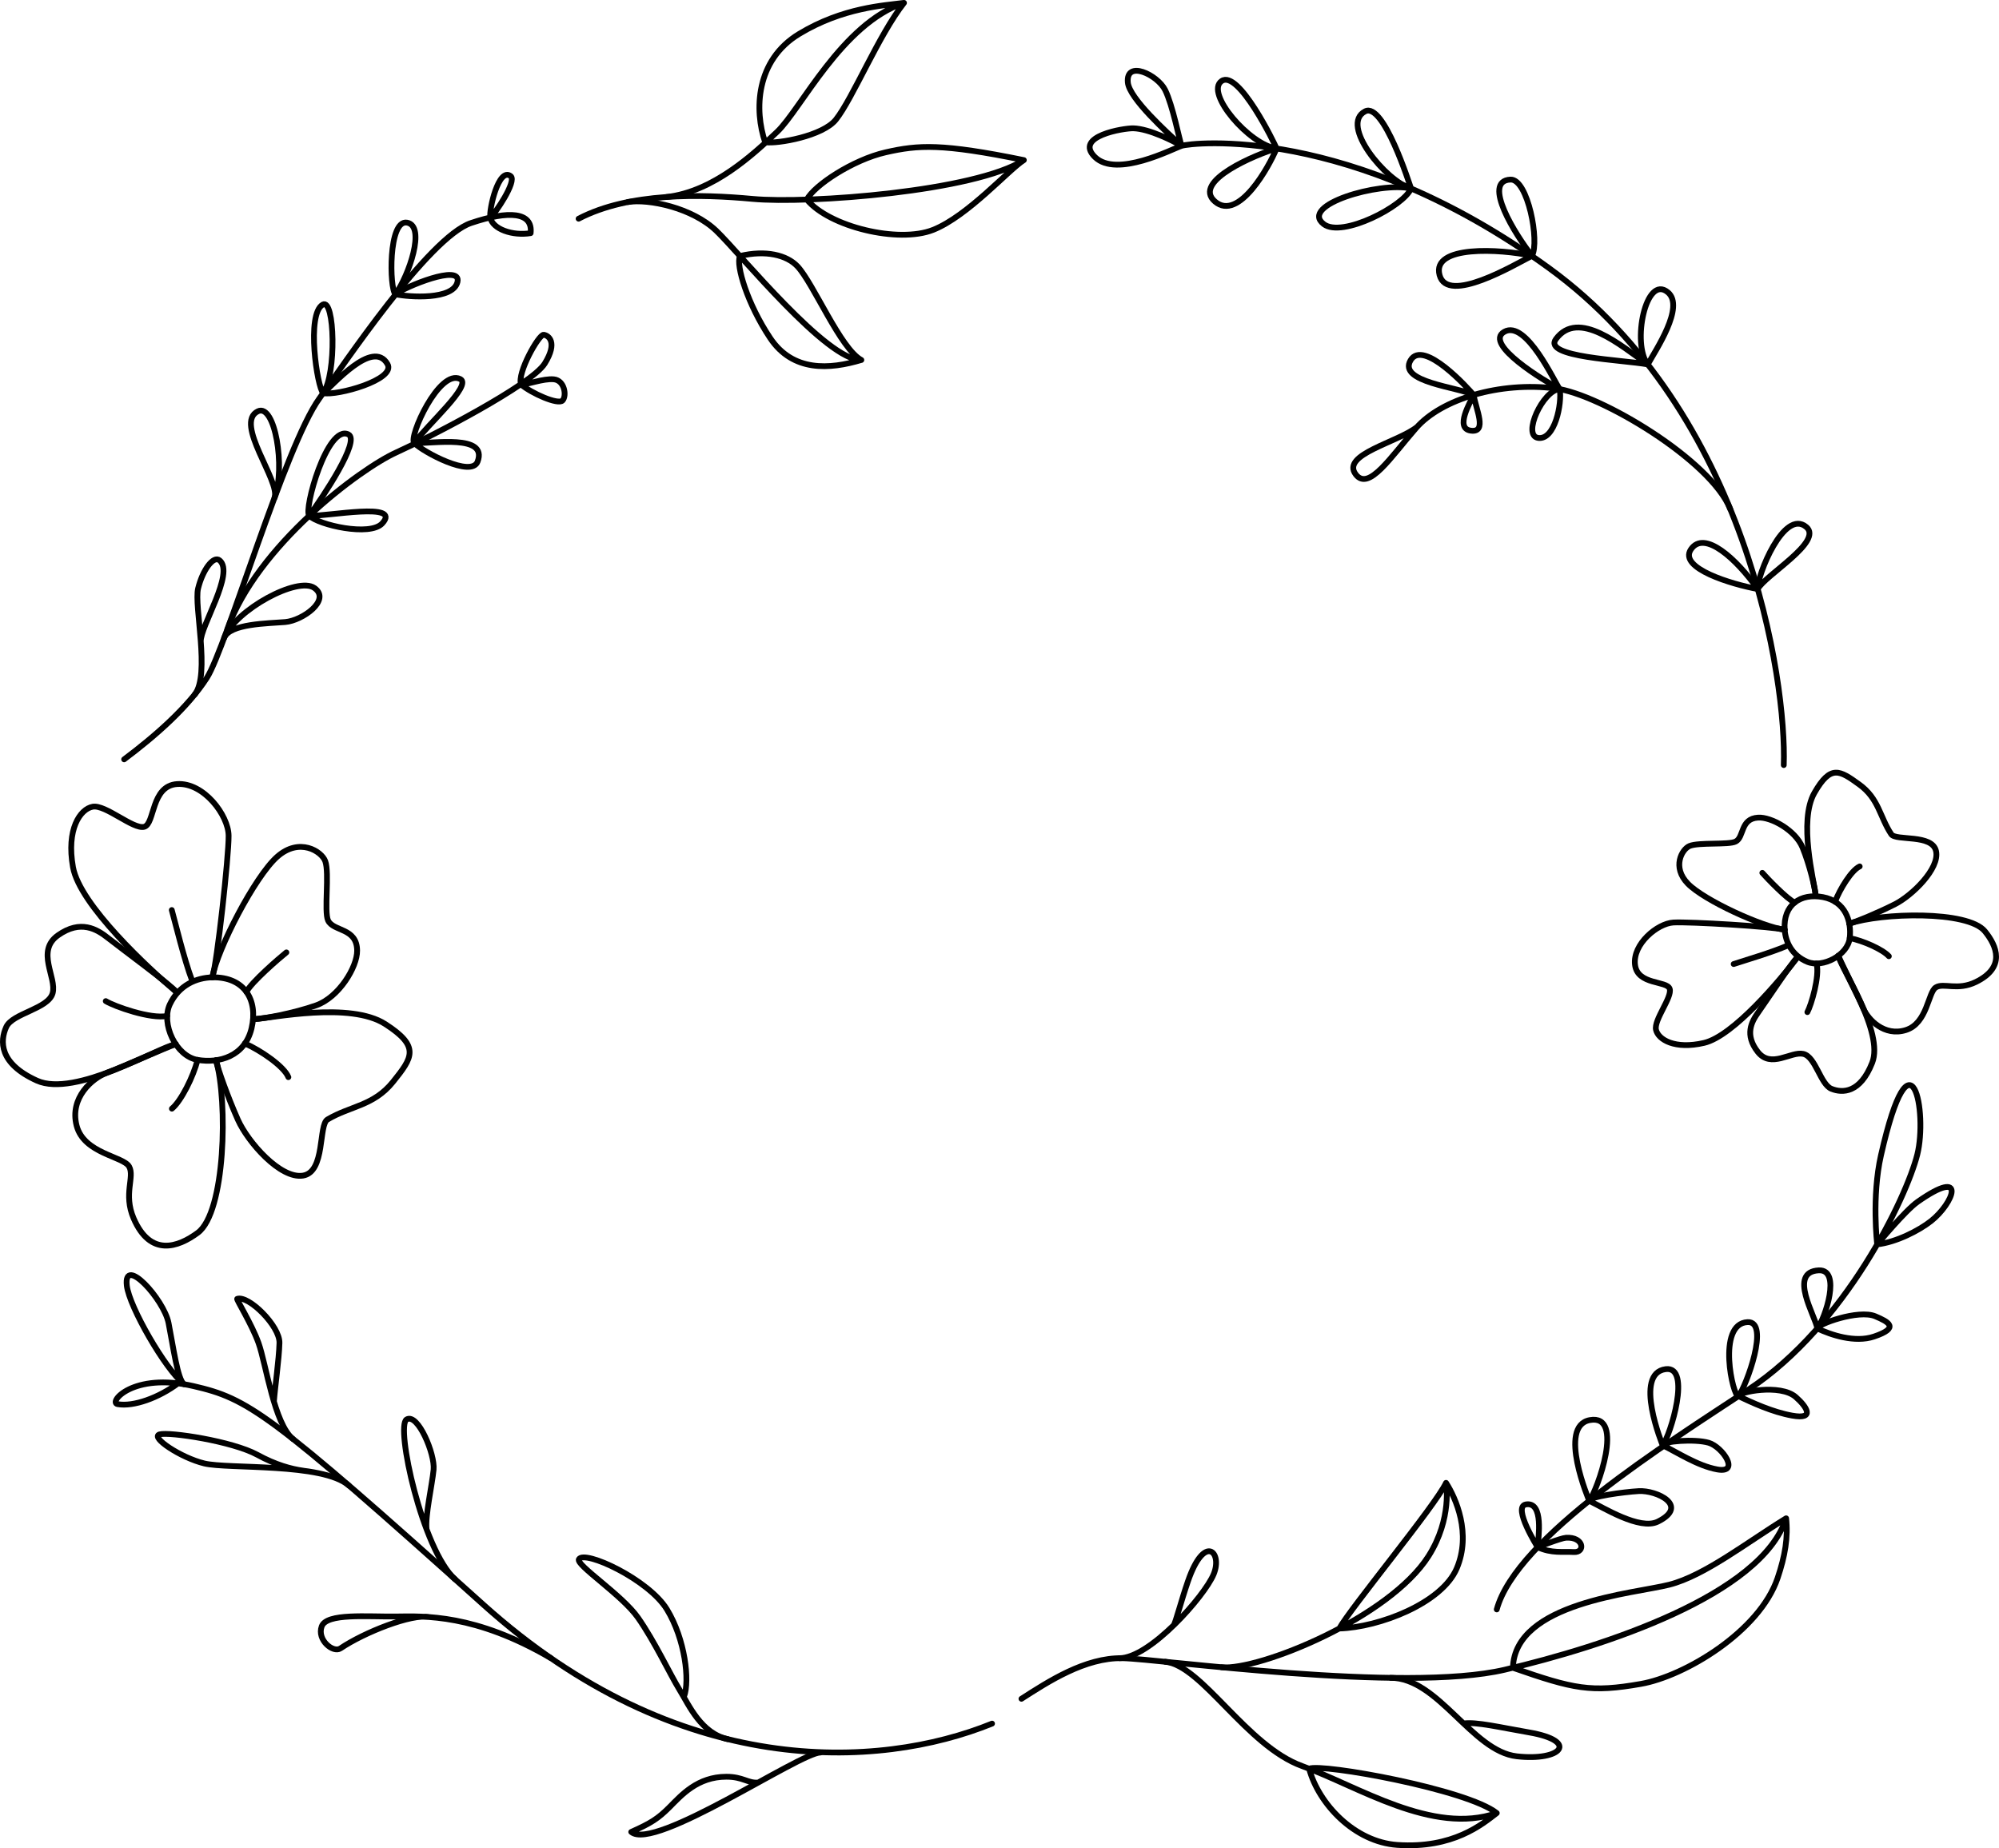 <?xml version="1.0" encoding="UTF-8"?><svg id="Layer_2" xmlns="http://www.w3.org/2000/svg" viewBox="0 0 692.77 640.46"><defs><style>.cls-1{stroke-linejoin:round;}.cls-1,.cls-2{stroke-linecap:round;}.cls-1,.cls-2,.cls-3{fill:none;stroke:#000;stroke-width:2px;}.cls-2,.cls-3{stroke-miterlimit:10;}</style></defs><g id="Layer_10"><g><g><path class="cls-2" d="m343.8,597.29c-39.41,16.01-108.72,19.5-176.24-41.18-74.46-66.91-81.65-71.42-100.47-75.77-21.11-4.88-29.59,5.65-26.35,6.24,5.54,1,14.37-2.25,20.96-7.2"/><path class="cls-3" d="m252.5,602.75c-9.54-1.98-13.67-11.77-17-17.18s-8.53-16.61-14.39-24.98c-5.56-7.94-21.64-18.3-20.49-20.26,1.96-3.34,24.18,7.02,30.51,17.38s7.94,24.75,5.95,30.14"/><path class="cls-1" d="m284.35,607.31c-7.12,0-57.62,34.39-65.59,27.52,6.87-3.07,9.28-4.6,13.32-8.65s9.61-10.48,19.66-10.48c5.76,0,7.41,2.3,11.01,2.02"/><path class="cls-1" d="m190.86,574.57c-26.28-15.35-43.82-14.53-53.75-14.4-9.93.12-23.91-1.23-25.62,3.43s3.95,9.33,6.5,7.62c8.21-5.54,24.67-12.08,30.8-10.85"/><path class="cls-1" d="m157.68,547.25c-11.27-10.09-20.68-53.08-16.76-55.37s9.86,12.04,9.35,17.37-2.98,16.09-2.44,20.66"/><path class="cls-1" d="m101.54,498.67c-6.54-5.28-9.32-25.95-11.94-33.26-2.45-6.81-7.88-15.32-7.38-15.32,4-1.27,14.79,9.47,14.63,15.29s-1.59,15.63-1.92,20.28"/><path class="cls-1" d="m120.91,514.78c-9.11-7.93-41.9-5.66-50.09-7.64-8.19-1.98-18.87-9.13-15.51-10.08s25.25,2.36,33.86,7.07c6.46,3.53,11.7,4.92,15.92,5.51"/><path class="cls-1" d="m63.78,479.69c-6.52-5.19-19-26.89-19.83-34.16-1.22-10.69,12.83,4.68,14.46,12.93,1.63,8.25,3.13,19.6,5.37,21.23"/></g><g><path class="cls-1" d="m353.99,588.69c9.34-5.99,22.05-14.31,34.99-14.07,12.94.24,97.75,12.15,132.49,4,34.74-8.15,88.89-25.88,97.52-52.47-13.66,8.39-28.27,19.89-40.49,23s-53.5,6.13-54.19,28.8c21.18,7.38,27.03,8.62,44.36,5.58,15.19-2.66,41.1-18.13,47.38-36.69,2.59-7.65,3.67-14.18,2.95-20.69"/><path class="cls-1" d="m387.96,574.62c10.53,0,29.48-21.48,32.64-29.09s-3.15-14.27-8.91,2.44c-2.43,7.05-4.23,14.21-4.95,15.25"/><path class="cls-1" d="m403.86,575.86c12.73,1.26,28.1,29.19,47.46,36.16,19.36,6.97,45.12,24.01,67.39,16.27-10.17-8.18-60.76-17.32-65.02-15.38,3.29,12.2,15.7,25.39,30.56,26.42,19.35,1.33,29.43-7.16,34.47-11.04"/><path class="cls-1" d="m423.37,577.77c12.97,1.16,58.16-17.15,71.72-38.56,8.27-13.05,6.05-25.35,6.05-25.35-3.76,7.97-33.27,43.57-37,50.48,13.85-.4,35.61-8.8,40.72-20.87s-.32-24.34-3.72-29.61"/><path class="cls-1" d="m482,581.43c16.47,0,28.15,25.45,43.65,27.19,15.5,1.74,21.71-5.27,4.28-8.28-10.31-1.78-18.19-3.71-22.73-3.1"/></g><g><path class="cls-1" d="m518.71,557.72c6.79-24.89,58.57-57.26,87.33-76.25,33.49-22.11,54.65-66.43,58.41-81.36,3.59-14.27-2.01-46.3-12.57.19-3.3,14.51-1.32,30.92-1.32,30.92,6.55-.74,14.43-4.75,18.69-8.11,7.68-6.07,12.88-18.98-4.71-6.62-4.28,3.01-13.98,14.73-13.98,14.73"/><path class="cls-1" d="m532.89,536.14c.23-3.2,2.19-15.9-4.1-14.8-4.71.83,4.1,14.8,4.1,14.8,4.74,2.24,8.8,1.48,12.56,1.7,4.04.23,3.5-5.34-2.73-4.96-1.82.11-9.82,3.26-9.82,3.26"/><path class="cls-1" d="m550.77,520.09c2.72-3.51,12.44-30.23.2-27.98-11.3,2.07-.2,27.98-.2,27.98,4.74,2.24,17.51,10.33,23.79,7.2,11.02-5.49-.42-10.93-6.65-10.57-5.24.3-17.29,1.95-17.14,3.37"/><path class="cls-1" d="m576.21,500.85c2.72-3.51,10.04-27.5,1.09-26.4-11.4,1.4-1.09,26.4-1.09,26.4,4.74,2.24,12.03,7.12,18.93,8.36,8.08,1.45,1.84-7.82-2.97-9.24s-16.12-.54-15.96.88"/><path class="cls-1" d="m602.48,483.82c2.72-3.51,11.03-26.05,3.14-25.66-10.77.53-5.05,26.13-3.14,25.66,4.74,2.24,11.72,5.5,18.63,6.74,8.08,1.45,5.01-3.11,1.24-6.43-5.37-4.72-20.02-1.73-19.87-.31"/><path class="cls-1" d="m629.81,460.36c2.72-3.51,8.39-20.53.5-20.14-10.77.53-1.13,15.95-.5,20.14,4.74,2.24,13,5.04,19.65,2.8,8.95-3.02,5.07-5.06.45-7.02-5.83-2.47-20.25,2.8-20.1,4.22"/></g><g><path class="cls-1" d="m73.58,338.69c11.19-.22,15.92,7.9,13.6,17.65-2.32,9.74-11.21,12.22-18.72,10.95-7.51-1.27-12.76-12.57-9.59-19.26,3.17-6.69,9.27-9.24,14.71-9.34Z"/><path class="cls-1" d="m61.11,343.75c-9.49-7.99-33.45-30.13-35.81-43.22-2.36-13.09,2.44-20.19,6.85-20.98s14.04,7.95,17.81,6.97,2.3-14.24,11.46-14.82,17.74,10.78,17.81,17.91-4.02,44.32-5.65,49.08"/><path class="cls-1" d="m73.58,338.69c1.75-9.86,14.74-34.92,22.46-41.78,7.73-6.86,15.45-1.88,16.68,1.52,1.51,4.16-.45,17.38.96,20.51,1.77,3.93,10.01,2.45,10.09,10.47.06,5.73-6.35,16.2-14.2,18.98s-18.66,4.73-21.28,4.75"/><path class="cls-1" d="m88.28,353.14c6.17-.35,33.04-6.1,45.23,1.73,12.19,7.83,9.42,11.64,2.7,20.02s-14.75,8.31-22.71,13.05c-3.19,1.9-.67,18.2-8.5,19.45s-19.08-11.6-22.54-19.33-7.16-18.14-7.6-20.64"/><path class="cls-1" d="m74.87,367.41c4.12,14.44,3.27,52.72-6.34,59.8-6.86,5.06-16.43,8.42-22.22-5-3.65-8.46.45-14.36-1.56-17.95s-15.69-4.46-18.2-14.19c-2.51-9.71,5.54-16.49,10.38-18.27s20.31-8.67,23.97-9.97"/><path class="cls-1" d="m60.9,361.84c-5.96,1.07-34.87,18.61-48.1,12.64C-.43,368.51-.01,360.69,2.16,355.89s14.58-6.27,16.08-11.71-5.92-14.58,1.89-20.09,13.44-2.12,17.34.98,22.06,16.45,23.64,18.68"/><path class="cls-1" d="m66.55,339.72c-2.68-7.01-5.88-20.28-7.02-24.36"/><path class="cls-1" d="m85.41,343.73c1.65-3.34,11.53-11.85,13.84-13.69"/><path class="cls-1" d="m84.86,361.59c5.27,2.29,13.59,7.9,15.08,11.68"/><path class="cls-1" d="m68.46,367.28c-1.4,5.72-5.71,14.31-8.89,16.91"/><path class="cls-1" d="m57.94,352.05c-5.65,1.22-18.33-3.31-21.29-5.13"/></g><g><path class="cls-1" d="m618.5,322.19c-.6-8.73,5.56-12.75,13.26-11.31s9.98,8.28,9.28,14.2c-.7,5.92-9.32,10.45-14.67,8.24s-7.58-6.89-7.87-11.13Z"/><path class="cls-1" d="m622.94,331.74c-5.88,7.73-22.24,27.3-32.38,29.66s-15.87-1.12-16.66-4.54,5.67-11.28,4.75-14.19-11.21-1.24-12.03-8.38,7.73-14.28,13.3-14.61c5.57-.33,34.78,1.42,38.57,2.51"/><path class="cls-1" d="m618.5,322.19c-7.77-.99-27.86-10.16-33.52-15.93-5.66-5.77-2.07-12,.54-13.09,3.19-1.34,13.59-.32,15.99-1.55,3-1.54,1.53-7.92,7.79-8.29,4.47-.27,12.9,4.33,15.38,10.36s4.42,14.4,4.53,16.44"/><path class="cls-1" d="m629.22,310.14c-.51-4.81-6.05-25.58-.41-35.41,5.64-9.83,8.73-7.81,15.54-2.88s7.07,11.2,11.08,17.24c1.61,2.42,14.24-.18,15.53,5.88,1.29,6.06-8.32,15.36-14.23,18.36-5.91,3-13.9,6.3-15.84,6.74"/><path class="cls-1" d="m640.89,320.07c11.12-3.78,41.06-4.6,46.97,2.63,4.22,5.16,7.21,12.51-3.04,17.56-6.47,3.18-11.24.2-13.96,1.92s-2.88,12.43-10.38,14.77c-7.49,2.34-13.1-3.69-14.68-7.4s-7.56-15.53-8.72-18.35"/><path class="cls-1" d="m637.08,331.2c1.07,4.62,15.9,26.53,11.74,37.09s-10.28,10.55-14.11,9.03-5.47-11.15-9.77-12.11-11.16,5.19-15.77-.7c-4.61-5.89-2.18-10.42.09-13.59s12-17.88,13.68-19.2"/><path class="cls-1" d="m619.58,327.64c-5.38,2.37-15.62,5.38-18.76,6.43"/><path class="cls-1" d="m621.98,312.75c-2.67-1.16-9.71-8.55-11.23-10.28"/><path class="cls-1" d="m635.95,312.49c1.59-4.21,5.64-10.92,8.54-12.24"/><path class="cls-1" d="m641.04,325.08c4.53.87,11.4,3.9,13.56,6.29"/><path class="cls-1" d="m629.54,333.89c1.17,4.37-1.87,14.45-3.18,16.84"/></g><g><path class="cls-1" d="m618.18,265.12c1.03-28.86-12.59-122.3-81.43-172.27-68.83-49.98-123.98-43.4-127.24-42.32s-22.53,11.21-30.03,3.91,10.11-10.05,13.26-9.98c5.48.13,13.95,4.43,16.76,6.07-5.07-4.6-18.14-16.43-18.64-21.97-.71-7.88,10.3-2.68,12.94,2.65s4.91,17.33,5.7,19.33"/><path class="cls-1" d="m442.4,51.45c-9.35-1.19-24.91-19.28-19.04-23.37s18.48,21.87,19.04,23.37c-2.49,6.11-13.13,25.46-21.34,18.39s14.63-16.47,21.34-18.39"/><path class="cls-1" d="m489.01,65.31c-8.67-2.49-24.89-22.11-15.9-26.73,6.37-3.27,15.34,25.23,15.9,26.73-2.49,6.11-23.91,17.25-30.27,12.35-8.58-6.61,19.25-14.75,30.27-12.35"/><path class="cls-1" d="m530.92,88.65c-5.59-7.08-17.53-26-7.43-26.42,6-.25,10.13,21.5,7.43,26.42-6.17,3.14-29.28,16.97-32.03,6.68-2.79-10.46,21.01-9.08,32.03-6.68"/><path class="cls-1" d="m571.05,126.28c-5.59-7.08-.72-31.48,6.99-24.96,5.93,5.01-4.3,20.05-6.99,24.96-8.87-1.62-36.51-2.43-31.83-8.78,7.78-10.57,22.6,2.36,31.83,8.78"/><path class="cls-1" d="m609.15,204.12c-.22-4.69,9.13-28.01,16.85-21.49,5.93,5.01-14.16,16.58-16.85,21.49-8.87-1.62-27.54-7.16-23.16-13.72,4.65-6.97,15.9,3.4,23.16,13.72"/><path class="cls-1" d="m599.62,176.37c-6.73-16.92-45.16-39.85-60.58-41.77-19.21-2.4-39.46,3.63-48.27,13.72-8.82,10.09-16.44,22-20.92,16.09-5.25-6.93,14.62-11.13,21.23-16.45"/><path class="cls-1" d="m510.69,136.86c-5.16-2.72-26.27-4.4-21.86-11.98s20.19,9.94,21.86,11.98c.85,5.04,4.8,13.12-.94,12.38s-.12-10,.94-12.38"/><path class="cls-1" d="m540.54,134.83c-5.16-2.72-26.55-15.62-19.24-19.84,7.6-4.39,17.58,17.79,19.24,19.84.85,5.04-1.69,17.67-7.43,16.93s1.62-16.64,7.43-16.93"/></g><g><path class="cls-1" d="m43.02,263.14c10.77-8.08,22.01-17.88,28.68-28.25s27.06-80.3,38.98-96.82c7.87-10.91,37.85-55.85,52.56-60.79,13.12-4.41,21.46-3.85,20.66,3.51-6.26,1.03-13.21-1.38-13.98-5.41-.51-2.67,2.88-17.58,7.06-14.35,2.25,1.74-5.51,13.19-7.06,14.35"/><path class="cls-1" d="m137.03,101.97c4.68-6.49,10.61-23.62,4.05-24.82-6.56-1.2-6.13,22.85-4.05,24.82,4.72,1.01,20.1,2.08,21.52-4.31,1.42-6.39-18.31,1.8-21.52,4.31"/><path class="cls-1" d="m112,136.23c4.68-6.49,4.01-33.05-.14-30.68-5.79,3.3-1.94,28.71.14,30.68,4.72,1.01,25.37-4.65,22.29-10.06-5.09-8.93-19.08,7.55-22.29,10.06"/><path class="cls-1" d="m143.56,153.52c4.68-6.49,20.21-20.04,15.94-22.17-7.3-3.65-18.02,20.2-15.94,22.17,3.2,3.19,19.85,12.06,21.96,6.44,3.6-9.62-15.53-6.16-21.96-6.44"/><path class="cls-1" d="m107.18,178.72c4.68-6.49,17.83-26.04,13.56-28.18-7.3-3.65-15.64,26.21-13.56,28.18,3.2,3.19,21.05,7.3,25.3,2.65,6.92-7.59-18.88-2.37-25.3-2.65"/><path class="cls-1" d="m78.77,218.15c10.3-29.01,45.81-55.58,58.58-61.37,11.62-5.27,46.88-23.42,51.45-30.82,4.58-7.4,1.3-9.74-.38-9.95s-9.32,13.33-7.84,17.22c3.63,3.08,12.85,7.16,14.37,5.56s.72-6.97-2.98-7.34-9.5,1.94-11.39,1.78"/><path class="cls-1" d="m95.14,172.51c3.87-10.57.14-32.83-5.77-29.98-8.37,4.04,7.89,24.23,5.77,29.98"/><path class="cls-1" d="m77.7,221.03c3.97-9.72,25.51-21.41,31.3-17.25s-4.18,11.28-10.15,11.78-19.24.53-21.15,5.48"/><path class="cls-1" d="m67.52,240.63c5.38-6.99-.33-30.65,1.13-36.69,1.52-6.29,5.29-11.55,7.45-9.76,5.33,4.42-6.78,22.99-6.52,28.16"/></g><g><path class="cls-1" d="m200.52,75.79c17.57-9.18,42.5-8.51,60.22-6.87,19.56,1.81,77.41-2.66,94.08-13.44-28.41-5.8-36.5-5.29-47.88-2.7-11.38,2.59-24.81,11.48-27.32,16.38,7.73,9.41,31.74,15.27,43.77,10.49,12.03-4.79,26.14-20.83,31.44-24.17"/><path class="cls-1" d="m231.03,68.26c16.12-1.82,30-14.73,38.25-22.53,8.25-7.8,22.43-37.5,44.01-44.73-8.75,11.11-17.73,33.03-23.58,40.42-4.53,5.73-20.14,8.49-24.54,7.88-3.77-10.99-3.37-28.39,11.8-37.56,15.17-9.17,29.51-9.84,36.32-10.75"/><path class="cls-1" d="m217.6,70.01c7.2-1.15,22.23,1.93,30.63,9.96s38.3,45.09,50.27,44.77c-10.96,3.29-23.7,4.23-31.59-7.59s-11.93-25.2-10.48-28.43c8.93-2.16,16.24-.33,19.91,3.55,5.56,5.88,14.96,28.62,22.17,32.48"/></g></g></g></svg>